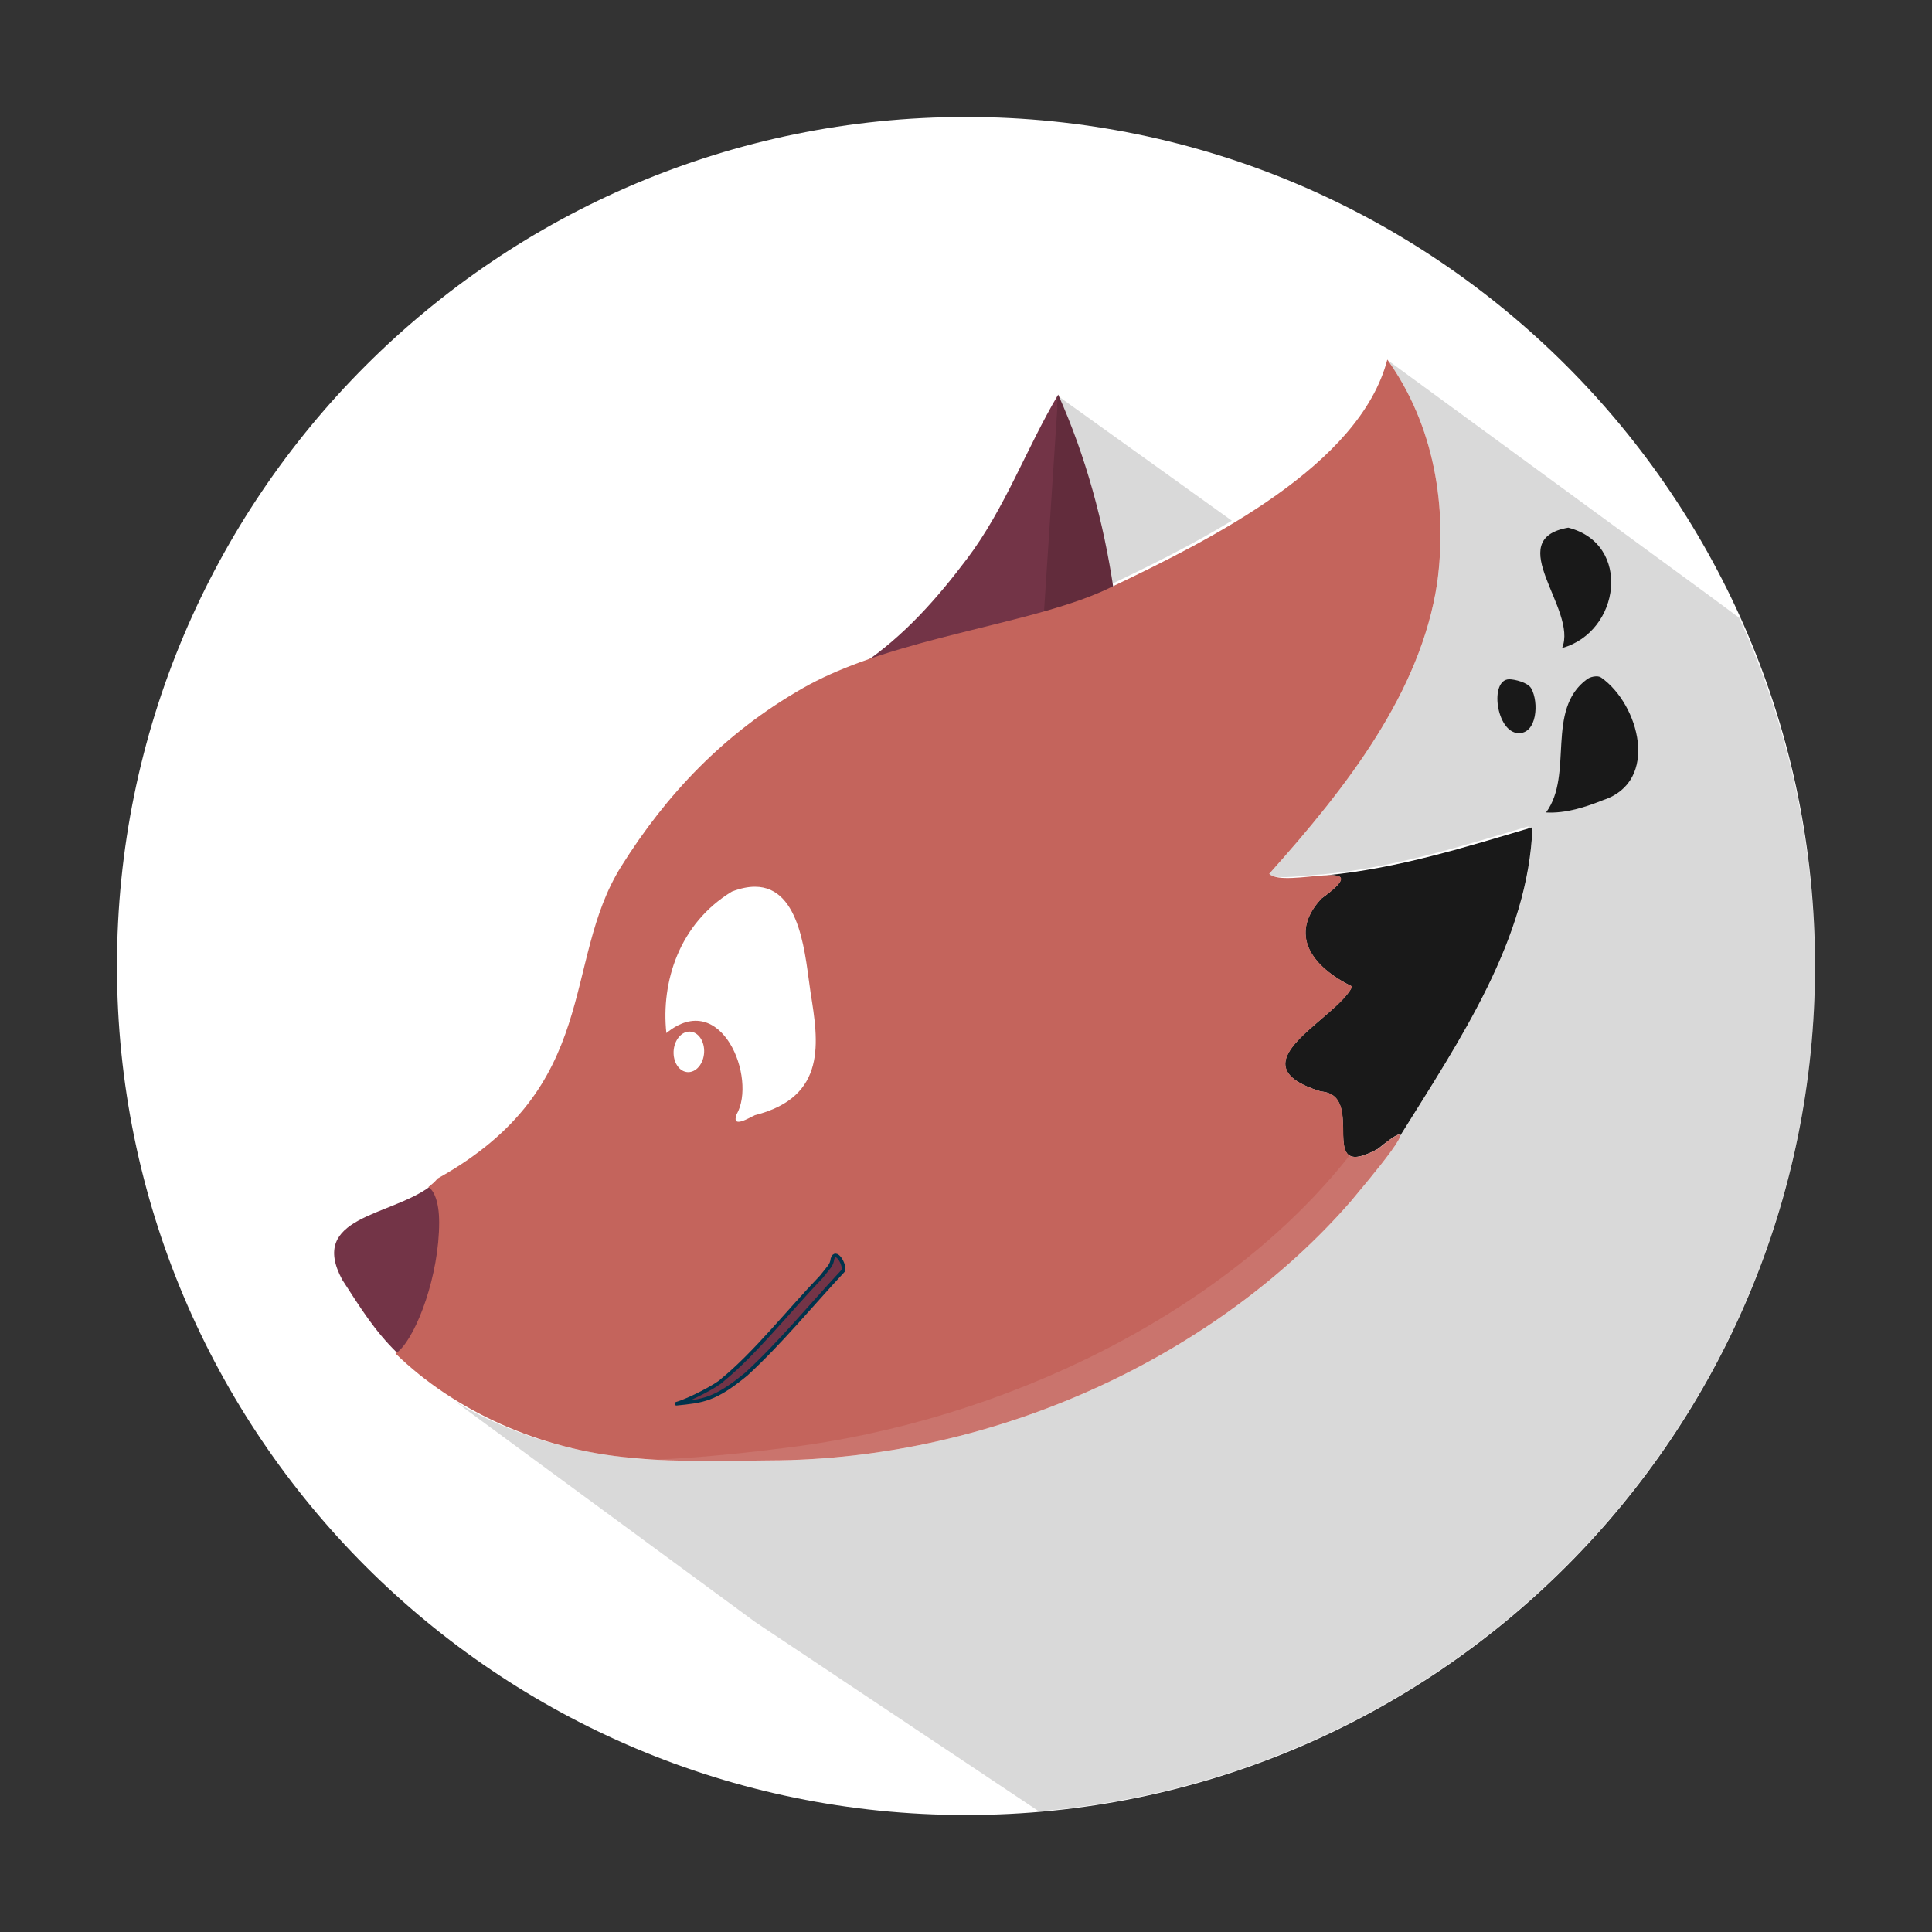 <?xml version="1.0" encoding="UTF-8" standalone="no"?>
<svg
   xmlns:dc="http://purl.org/dc/elements/1.1/"
   xmlns:cc="http://creativecommons.org/ns#"
   xmlns:rdf="http://www.w3.org/1999/02/22-rdf-syntax-ns#"
   xmlns:svg="http://www.w3.org/2000/svg"
   xmlns="http://www.w3.org/2000/svg"
   xmlns:xlink="http://www.w3.org/1999/xlink"
   xmlns:sodipodi="http://sodipodi.sourceforge.net/DTD/sodipodi-0.dtd"
   xmlns:inkscape="http://www.inkscape.org/namespaces/inkscape"
   width="384pt"
   height="384pt"
   version="1.1"
   viewBox="0 0 384 384"
   id="svg34823"
   sodipodi:docname="gimp.svg"
   inkscape:version="0.92.4 (fd57863, 2020-04-02)">
  <rect x="0" y="0" width="384" height="384" fill="#333333" stroke="none"/>
  <sodipodi:namedview
     pagecolor="#ffffff"
     bordercolor="#666666"
     borderopacity="1"
     objecttolerance="10"
     gridtolerance="10"
     guidetolerance="10"
     inkscape:pageopacity="0"
     inkscape:pageshadow="2"
     inkscape:window-width="1172"
     inkscape:window-height="773"
     id="namedview34825"
     showgrid="false"
     inkscape:zoom="0.4609375"
     inkscape:cx="-17.387457"
     inkscape:cy="244.90905"
     inkscape:window-x="951"
     inkscape:window-y="286"
     inkscape:window-maximized="0"
     inkscape:current-layer="svg34823" />
  <defs
     id="defs34801">
    <filter
       id="alpha"
       width="100%"
       height="100%"
       x="0%"
       y="0%"
       filterUnits="objectBoundingBox">
      <feColorMatrix
         in="SourceGraphic"
         type="matrix"
         values="0 0 0 0 1 0 0 0 0 1 0 0 0 0 1 0 0 0 1 0"
         id="feColorMatrix34776" />
    </filter>
    <mask
       id="mask0">
      <g
         filter="url(#alpha)"
         id="g34781">
        <rect
           width="384"
           height="384"
           x="0"
           y="0"
           style="fill:rgb(0%,0%,0%);fill-opacity:0.949"
           id="rect34779" />
      </g>
    </mask>
    <clipPath
       id="clip1">
      <rect
         width="384"
         height="384"
         x="0"
         y="0"
         id="rect34784" />
    </clipPath>
    <g
       id="surface5"
       clip-path="url(#clip1)">
      <path
         style="fill:rgb(0%,0%,0%);fill-opacity:0.157"
         d="M 275.855 71.629 C 276.289 72.238 276.703 72.855 277.105 73.477 C 277.168 73.574 277.23 73.668 277.293 73.762 C 277.449 74.012 277.602 74.258 277.758 74.508 C 277.844 74.648 277.93 74.785 278.012 74.926 C 278.156 75.164 278.293 75.398 278.434 75.637 C 278.523 75.793 278.617 75.953 278.707 76.113 C 278.84 76.348 278.973 76.582 279.102 76.816 C 279.188 76.969 279.266 77.121 279.348 77.273 C 279.48 77.523 279.617 77.77 279.746 78.023 C 279.793 78.113 279.84 78.207 279.887 78.301 C 280.184 78.883 280.469 79.469 280.746 80.059 C 280.781 80.141 280.82 80.219 280.855 80.301 C 280.973 80.555 281.086 80.805 281.199 81.059 C 281.27 81.219 281.34 81.383 281.41 81.543 C 281.512 81.781 281.609 82.02 281.711 82.258 C 281.785 82.434 281.855 82.613 281.93 82.789 C 282.027 83.035 282.125 83.281 282.219 83.527 C 282.277 83.68 282.336 83.836 282.395 83.992 C 282.492 84.25 282.59 84.512 282.684 84.773 C 282.738 84.926 282.793 85.082 282.848 85.238 C 283.039 85.789 283.227 86.34 283.402 86.895 C 283.43 86.984 283.457 87.078 283.488 87.168 C 283.488 87.168 283.488 87.172 283.488 87.176 C 283.562 87.41 283.633 87.648 283.703 87.887 C 283.762 88.082 283.82 88.281 283.879 88.477 C 283.941 88.703 284.004 88.926 284.066 89.152 C 284.121 89.363 284.18 89.57 284.234 89.781 C 284.293 90.004 284.348 90.223 284.402 90.445 C 284.457 90.66 284.508 90.875 284.562 91.09 C 284.613 91.312 284.664 91.531 284.715 91.754 C 284.766 91.973 284.812 92.188 284.859 92.406 C 284.906 92.625 284.957 92.844 285 93.066 C 285.082 93.469 285.16 93.875 285.234 94.281 C 285.234 94.281 285.234 94.285 285.234 94.285 C 285.27 94.473 285.301 94.664 285.336 94.852 C 285.379 95.109 285.422 95.367 285.465 95.625 C 285.496 95.82 285.527 96.02 285.559 96.219 C 285.594 96.465 285.629 96.707 285.664 96.953 C 285.691 97.156 285.719 97.359 285.746 97.562 C 285.777 97.812 285.809 98.062 285.84 98.309 C 285.859 98.508 285.887 98.703 285.906 98.898 C 285.938 99.176 285.965 99.449 285.992 99.727 C 286.008 99.891 286.023 100.051 286.039 100.215 C 286.07 100.578 286.098 100.938 286.125 101.301 C 286.141 101.52 286.152 101.734 286.168 101.953 C 286.188 102.258 286.207 102.559 286.219 102.863 C 286.23 103.039 286.234 103.211 286.242 103.387 C 286.254 103.656 286.266 103.926 286.273 104.191 C 286.277 104.387 286.281 104.582 286.285 104.777 C 286.293 105.035 286.297 105.297 286.297 105.555 C 286.301 105.742 286.301 105.934 286.301 106.121 C 286.301 106.402 286.301 106.684 286.297 106.965 C 286.297 107.125 286.297 107.281 286.293 107.438 C 286.289 107.789 286.277 108.137 286.266 108.484 C 286.262 108.586 286.262 108.688 286.258 108.789 C 286.258 108.805 286.254 108.824 286.254 108.844 C 286.238 109.25 286.223 109.656 286.199 110.062 C 286.191 110.188 286.184 110.316 286.176 110.445 C 286.156 110.746 286.137 111.051 286.117 111.352 C 286.105 111.5 286.094 111.648 286.082 111.797 C 286.051 112.219 286.016 112.637 285.977 113.051 L 285.977 113.062 C 285.93 113.535 285.879 114.004 285.824 114.473 C 285.824 114.477 285.824 114.477 285.824 114.48 C 285.785 114.844 285.734 115.211 285.688 115.574 C 285.672 115.68 285.66 115.781 285.648 115.887 C 285.574 116.379 285.492 116.871 285.406 117.359 C 285.391 117.461 285.371 117.562 285.352 117.664 C 285.266 118.141 285.176 118.617 285.078 119.09 C 285.062 119.164 285.047 119.238 285.031 119.312 C 284.934 119.781 284.832 120.246 284.727 120.711 C 284.719 120.746 284.711 120.785 284.699 120.82 C 284.59 121.305 284.469 121.789 284.344 122.273 C 284.32 122.363 284.297 122.457 284.273 122.547 C 284.148 123.023 284.02 123.5 283.887 123.973 C 283.871 124.02 283.859 124.062 283.844 124.109 C 283.719 124.555 283.586 125 283.449 125.441 C 283.422 125.523 283.398 125.605 283.375 125.684 C 283.23 126.148 283.078 126.609 282.926 127.07 C 282.895 127.16 282.863 127.246 282.836 127.336 C 282.672 127.809 282.508 128.285 282.34 128.754 C 282.223 129.078 282.102 129.398 281.98 129.719 C 281.621 130.68 281.238 131.633 280.836 132.582 C 280.734 132.82 280.633 133.059 280.527 133.293 C 280.496 133.375 280.461 133.453 280.426 133.531 C 280.426 133.535 280.422 133.539 280.422 133.543 C 280.32 133.77 280.223 133.996 280.121 134.219 C 280.074 134.324 280.027 134.43 279.977 134.535 C 279.887 134.734 279.797 134.934 279.703 135.129 C 279.648 135.254 279.594 135.375 279.535 135.492 C 279.27 136.062 278.996 136.625 278.719 137.188 C 278.688 137.258 278.652 137.324 278.621 137.391 C 278.332 137.973 278.039 138.551 277.738 139.125 C 277.734 139.133 277.73 139.137 277.727 139.145 C 277.723 139.152 277.715 139.164 277.711 139.176 C 277.395 139.781 277.07 140.387 276.742 140.984 C 276.422 141.566 276.094 142.148 275.758 142.727 C 275.691 142.848 275.617 142.969 275.547 143.09 C 275.297 143.523 275.043 143.953 274.785 144.383 C 274.664 144.586 274.539 144.793 274.418 144.996 C 274.207 145.344 273.992 145.688 273.777 146.035 C 273.637 146.258 273.5 146.484 273.355 146.707 C 273.152 147.031 272.945 147.352 272.738 147.676 C 272.582 147.918 272.426 148.164 272.266 148.406 C 272.094 148.672 271.918 148.934 271.742 149.195 C 271.309 149.852 270.867 150.504 270.422 151.156 C 270.355 151.246 270.293 151.34 270.23 151.43 C 269.965 151.816 269.695 152.195 269.426 152.578 C 269.363 152.668 269.297 152.762 269.234 152.852 C 264.105 160.074 258.254 166.992 252.273 173.672 C 252.504 173.914 252.84 174.094 253.258 174.227 C 255.996 174.645 260.703 173.805 263.488 173.773 C 263.473 173.773 263.457 173.773 263.441 173.773 C 263.383 173.777 263.316 173.777 263.254 173.781 C 263.117 173.781 262.98 173.785 262.836 173.793 C 276.898 172.477 290.68 168.133 303.773 164.246 C 303.77 164.391 303.758 164.535 303.75 164.684 C 304.043 164.594 304.34 164.508 304.629 164.422 C 303.805 186.621 290.371 206.453 278.285 225.828 C 278.273 225.879 278.254 225.938 278.234 225.996 C 278.23 226.004 278.23 226.008 278.227 226.016 C 278.219 226.039 278.207 226.066 278.199 226.094 C 278.184 226.133 278.164 226.172 278.148 226.215 C 278.125 226.266 278.094 226.324 278.066 226.383 C 278.047 226.422 278.027 226.461 278.004 226.508 C 278.004 226.508 278 226.512 278 226.516 C 277.992 226.531 277.98 226.551 277.969 226.566 C 277.934 226.633 277.898 226.699 277.859 226.766 C 277.852 226.781 277.844 226.793 277.836 226.809 C 277.82 226.836 277.801 226.867 277.785 226.895 C 277.781 226.895 277.777 226.898 277.773 226.902 C 277.676 227.066 277.57 227.238 277.449 227.426 C 277.434 227.445 277.426 227.465 277.41 227.484 C 277.402 227.496 277.395 227.512 277.387 227.523 C 277.238 227.75 277.074 227.992 276.895 228.25 C 276.891 228.254 276.887 228.258 276.883 228.262 C 276.883 228.266 276.879 228.266 276.875 228.27 C 276.863 228.293 276.844 228.316 276.828 228.336 C 276.688 228.535 276.535 228.742 276.383 228.953 C 276.336 229.02 276.293 229.082 276.242 229.152 C 276.242 229.152 276.238 229.156 276.238 229.156 C 276.211 229.195 276.176 229.238 276.148 229.277 C 275.949 229.543 275.746 229.816 275.535 230.094 C 275.535 230.094 275.535 230.094 275.531 230.098 C 275.5 230.137 275.465 230.18 275.434 230.223 C 275.227 230.496 275.012 230.773 274.789 231.059 C 274.785 231.066 274.781 231.07 274.777 231.074 C 274.699 231.172 274.621 231.273 274.547 231.367 C 274.445 231.496 274.344 231.625 274.242 231.754 C 274.16 231.859 274.078 231.965 273.992 232.07 C 273.988 232.074 273.984 232.078 273.98 232.086 C 273.895 232.191 273.812 232.297 273.727 232.402 C 273.328 232.898 272.93 233.391 272.535 233.879 C 272.477 233.949 272.422 234.02 272.363 234.09 C 272.359 234.094 272.359 234.098 272.355 234.102 C 272.32 234.145 272.293 234.176 272.258 234.219 C 271.66 234.949 271.121 235.598 270.594 236.234 C 270.395 236.477 270.188 236.73 270.004 236.949 C 269.383 237.695 268.863 238.316 268.52 238.73 C 268.137 239.172 267.746 239.613 267.355 240.051 C 267.227 240.195 267.098 240.336 266.969 240.48 C 266.695 240.781 266.422 241.082 266.148 241.383 C 266 241.543 265.852 241.699 265.703 241.859 C 265.445 242.137 265.188 242.414 264.926 242.691 C 264.773 242.855 264.617 243.016 264.461 243.18 C 264.195 243.461 263.926 243.738 263.656 244.016 C 263.504 244.172 263.352 244.328 263.199 244.484 C 262.93 244.758 262.656 245.031 262.387 245.305 C 262.227 245.461 262.07 245.621 261.914 245.777 C 261.621 246.066 261.328 246.355 261.031 246.645 C 260.895 246.777 260.758 246.91 260.621 247.043 C 260.188 247.461 259.75 247.879 259.312 248.289 C 258.379 249.168 257.43 250.035 256.469 250.891 C 256.027 251.281 255.586 251.668 255.141 252.055 C 255.027 252.152 254.914 252.25 254.805 252.348 C 254.441 252.656 254.082 252.969 253.715 253.277 C 253.617 253.355 253.523 253.438 253.426 253.52 C 252.965 253.906 252.5 254.293 252.031 254.676 C 250.02 256.328 247.949 257.934 245.824 259.492 C 245.293 259.883 244.758 260.27 244.223 260.652 C 243.73 261 243.238 261.348 242.746 261.691 C 242.621 261.781 242.492 261.867 242.363 261.957 C 241.969 262.23 241.57 262.504 241.168 262.773 C 241.055 262.852 240.941 262.93 240.824 263.008 C 240.316 263.352 239.809 263.691 239.297 264.027 C 238.797 264.355 238.293 264.68 237.789 265.004 C 237.641 265.098 237.496 265.191 237.348 265.285 C 236.961 265.531 236.574 265.773 236.184 266.016 C 236.039 266.105 235.895 266.195 235.75 266.285 C 235.238 266.605 234.723 266.922 234.207 267.234 C 233.633 267.578 233.055 267.922 232.473 268.262 C 232.25 268.391 232.027 268.52 231.805 268.648 C 230.859 269.195 229.914 269.734 228.957 270.262 C 227.773 270.918 226.578 271.559 225.375 272.184 C 224.773 272.496 224.168 272.805 223.559 273.109 C 222.953 273.418 222.34 273.719 221.727 274.02 C 220.504 274.617 219.27 275.199 218.023 275.77 C 216.777 276.34 215.523 276.891 214.262 277.43 C 212.996 277.969 211.723 278.492 210.441 279.004 C 209.844 279.238 209.242 279.473 208.641 279.703 C 208.398 279.797 208.156 279.887 207.914 279.98 C 207.555 280.117 207.195 280.25 206.832 280.387 C 206.566 280.484 206.301 280.578 206.031 280.676 C 205.68 280.805 205.324 280.934 204.969 281.062 C 204.699 281.156 204.426 281.254 204.152 281.348 C 203.812 281.469 203.473 281.586 203.129 281.703 C 202.852 281.797 202.57 281.895 202.293 281.988 C 201.941 282.105 201.59 282.223 201.238 282.34 C 200.969 282.426 200.699 282.516 200.43 282.602 C 200.066 282.719 199.699 282.836 199.336 282.949 C 199.066 283.035 198.801 283.117 198.531 283.203 C 197.996 283.367 197.453 283.535 196.914 283.695 C 196.84 283.715 196.766 283.738 196.691 283.762 C 196.023 283.957 195.355 284.152 194.684 284.344 C 194.012 284.531 193.34 284.719 192.664 284.898 C 191.988 285.078 191.312 285.258 190.637 285.43 C 189.957 285.602 189.277 285.77 188.598 285.934 C 188.578 285.941 188.559 285.941 188.539 285.949 C 187.941 286.09 187.344 286.23 186.746 286.367 C 186.562 286.406 186.379 286.449 186.199 286.488 C 185.758 286.59 185.32 286.684 184.879 286.781 C 184.676 286.824 184.469 286.867 184.266 286.91 C 183.672 287.035 183.082 287.16 182.488 287.277 C 182.469 287.281 182.449 287.285 182.43 287.289 C 182.309 287.312 182.191 287.332 182.074 287.355 C 180.812 287.605 179.547 287.84 178.277 288.059 L 178.273 288.059 C 178.172 288.074 178.066 288.09 177.965 288.109 C 176.676 288.328 175.387 288.531 174.094 288.715 C 173.395 288.816 172.691 288.91 171.992 289.004 C 171.289 289.094 170.586 289.18 169.883 289.262 C 169.18 289.344 168.477 289.418 167.77 289.492 C 164.945 289.777 162.109 289.988 159.262 290.117 C 158.551 290.148 157.836 290.176 157.125 290.199 C 155.699 290.246 154.27 290.27 152.836 290.273 C 152.832 290.273 152.828 290.273 152.824 290.273 C 152.172 290.273 151.383 290.281 150.535 290.293 C 144.359 290.375 133.539 290.621 125.57 289.762 C 122.09 289.465 118.664 288.926 115.309 288.199 C 106.332 286.344 97.887 283.023 90.469 278.559 L 150.117 322.398 L 206.492 360.02 C 293.707 352.496 360.691 279.539 360.75 192 C 360.676 168.117 355.535 144.52 345.664 122.77 L 339.273 118.043 Z M 210.324 78.434 L 210.305 78.723 L 210.211 78.656 L 210.105 80.777 C 210.125 80.824 210.145 80.871 210.164 80.918 L 207.469 122.082 C 212.094 120.781 216.367 119.383 220.004 117.723 C 220.43 117.52 220.891 117.297 221.328 117.09 C 221.273 116.723 221.203 116.352 221.148 115.984 C 228.391 112.52 236.797 108.379 244.84 103.488 L 210.516 78.875 C 210.453 78.727 210.391 78.582 210.324 78.434 Z M 207.469 122.082 Z M 263.66 173.777 C 263.965 173.777 264.242 173.793 264.488 173.816 C 264.426 173.809 264.359 173.805 264.293 173.801 C 264.195 173.793 264.098 173.785 263.996 173.781 C 263.938 173.777 263.879 173.777 263.816 173.777 C 263.766 173.777 263.711 173.777 263.66 173.777 Z M 83.965 236.02 C 83.902 236.066 83.836 236.109 83.77 236.152 C 83.836 236.109 83.902 236.066 83.965 236.02 Z M 83.965 236.02"
         id="path34787" />
    </g>
    <mask
       id="mask1">
      <g
         filter="url(#alpha)"
         id="g34792">
        <rect
           width="384"
           height="384"
           x="0"
           y="0"
           style="fill:rgb(0%,0%,0%);fill-opacity:0.102"
           id="rect34790" />
      </g>
    </mask>
    <clipPath
       id="clip2">
      <rect
         width="384"
         height="384"
         x="0"
         y="0"
         id="rect34795" />
    </clipPath>
    <g
       id="surface8"
       clip-path="url(#clip2)">
      <path
         style="fill:rgb(99.216%,99.216%,99.216%)"
         d="M 278.117 225.508 C 277.68 225.492 276.41 226.301 273.93 228.336 C 270.891 229.996 269.199 230.238 268.242 229.648 C 243.629 260.93 199.477 282.52 156.027 287.781 C 150.609 288.488 138.988 289.832 129.914 290.102 C 138.359 290.602 148.266 290.277 152.844 290.27 C 198.652 290.156 242.305 268.891 268.527 238.727 C 270.664 236.133 279.68 225.566 278.117 225.508 Z M 129.914 290.102 C 128.414 290.012 125.578 289.758 125.578 289.758 L 124.738 289.719 L 125.484 290.129 C 125.484 290.129 128.332 290.176 129.914 290.102 Z M 129.914 290.102"
         id="path34798" />
    </g>
  </defs>
  <g
     id="g34821">
    <path
       style="fill:rgb(100%,100%,100%)"
       d="M 192 23.25 C 98.801 23.25 23.25 98.801 23.25 192 C 23.25 285.199 98.801 360.75 192 360.75 C 285.199 360.75 360.75 285.199 360.75 192 C 360.75 98.801 285.199 23.25 192 23.25 Z M 192 23.25"
       id="path34803" />
    <path
       style="fill:#733447;fill-opacity:1"
       d="M 210.324 78.434 C 203.969 89.172 199.773 101.027 192.223 111.035 C 186.316 118.867 179.75 126.379 171.27 132.086 C 187.734 126.051 207.535 123.414 220.004 117.723 C 220.43 117.52 220.891 117.297 221.328 117.09 C 219.371 103.945 215.875 90.824 210.324 78.434 Z M 210.324 78.434"
       id="path34805" />
    <use
       mask="url(#mask0)"
       xlink:href="#surface5"
       id="use34807" />
    <path
       style="fill:rgb(10%,10%,10%)"
       d="M 311.699 104.875 C 298.344 107.203 313.676 121.176 310.477 128.801 C 322.07 125.574 324.379 108.09 311.699 104.875 Z M 317.242 134.426 C 316.598 134.434 315.891 134.668 315.449 134.988 C 307.113 141.051 312.852 153.93 307.289 161.484 C 311.223 161.707 315.172 160.406 318.645 159.02 C 329.934 155.309 325.789 139.992 318.262 134.684 C 317.992 134.496 317.629 134.418 317.242 134.426 Z M 300.004 135.012 C 295.988 134.98 297.355 145.539 301.77 145.715 C 305.5 145.863 305.906 139.586 304.34 136.82 C 303.656 135.621 301.027 135.02 300.004 135.012 Z M 304.59 164.422 C 291.492 168.309 277.707 172.656 263.637 173.965 C 263.641 173.965 263.645 173.965 263.645 173.965 C 263.793 173.961 263.934 173.957 264.07 173.953 C 264.133 173.953 264.199 173.949 264.262 173.949 C 264.391 173.949 264.512 173.949 264.637 173.953 C 264.695 173.953 264.758 173.953 264.812 173.957 C 264.918 173.961 265.012 173.969 265.109 173.977 C 265.18 173.98 265.25 173.984 265.316 173.992 C 265.445 174.008 265.566 174.023 265.68 174.047 C 265.68 174.047 265.68 174.047 265.684 174.047 C 265.688 174.047 265.691 174.047 265.695 174.051 C 265.75 174.062 265.805 174.074 265.855 174.09 C 265.863 174.09 265.871 174.094 265.879 174.094 C 265.93 174.109 265.977 174.125 266.02 174.141 C 266.023 174.145 266.027 174.145 266.027 174.145 C 266.074 174.164 266.121 174.184 266.16 174.207 C 266.367 174.312 266.484 174.461 266.504 174.656 C 266.508 174.664 266.508 174.672 266.508 174.68 C 266.512 174.711 266.508 174.742 266.504 174.773 C 266.504 174.789 266.504 174.801 266.5 174.812 C 266.496 174.848 266.488 174.883 266.477 174.918 C 266.477 174.934 266.473 174.945 266.465 174.961 C 266.453 174.996 266.441 175.031 266.422 175.07 C 266.414 175.09 266.41 175.105 266.398 175.125 C 266.383 175.16 266.363 175.195 266.344 175.23 C 266.332 175.254 266.316 175.281 266.301 175.305 C 266.277 175.34 266.254 175.379 266.23 175.414 C 266.211 175.445 266.191 175.473 266.168 175.5 C 266.145 175.539 266.113 175.574 266.082 175.613 C 266.059 175.645 266.031 175.68 266.004 175.711 C 265.973 175.75 265.941 175.789 265.906 175.828 C 265.875 175.863 265.844 175.898 265.809 175.938 C 265.766 175.984 265.723 176.027 265.676 176.078 C 265.66 176.098 265.637 176.117 265.617 176.137 C 265.48 176.277 265.32 176.43 265.148 176.59 C 265.035 176.691 264.898 176.809 264.766 176.918 C 264.664 177.008 264.574 177.09 264.465 177.18 C 264.309 177.309 264.129 177.449 263.957 177.586 C 263.84 177.676 263.734 177.762 263.609 177.859 C 263.301 178.098 262.965 178.348 262.602 178.609 C 262.191 179.059 261.824 179.5 261.496 179.938 C 260.52 181.258 259.918 182.547 259.645 183.793 C 259.602 184 259.562 184.207 259.535 184.414 C 259.43 185.211 259.457 185.988 259.602 186.742 C 259.605 186.77 259.605 186.793 259.613 186.82 C 259.652 187.016 259.699 187.207 259.754 187.398 C 259.918 187.977 260.148 188.543 260.445 189.09 C 260.543 189.273 260.648 189.457 260.758 189.637 C 260.758 189.637 260.762 189.637 260.762 189.637 C 260.871 189.816 260.992 189.992 261.117 190.172 C 261.242 190.348 261.371 190.523 261.508 190.695 C 261.648 190.867 261.793 191.039 261.941 191.211 C 262.09 191.379 262.246 191.547 262.41 191.715 C 262.734 192.047 263.078 192.371 263.445 192.688 C 264.918 193.953 266.723 195.098 268.746 196.09 C 268.645 196.301 268.527 196.508 268.395 196.723 C 268.328 196.828 268.258 196.934 268.184 197.039 C 268.109 197.148 268.031 197.254 267.949 197.363 C 267.789 197.578 267.613 197.797 267.426 198.016 C 267.238 198.234 267.039 198.453 266.828 198.676 C 266.406 199.121 265.945 199.57 265.461 200.023 C 264.973 200.477 264.457 200.934 263.926 201.395 C 262.605 202.547 261.195 203.715 259.914 204.879 C 257.992 206.633 256.355 208.375 255.727 210.043 C 255.684 210.156 255.648 210.266 255.613 210.379 C 255.582 210.488 255.555 210.598 255.531 210.707 C 255.484 210.926 255.457 211.145 255.449 211.363 C 255.445 211.578 255.461 211.793 255.5 212.008 C 255.52 212.113 255.543 212.219 255.574 212.324 C 255.605 212.43 255.645 212.535 255.688 212.641 C 255.773 212.852 255.883 213.059 256.02 213.262 C 256.09 213.363 256.164 213.465 256.246 213.566 C 256.328 213.668 256.418 213.77 256.516 213.871 C 256.707 214.07 256.926 214.27 257.176 214.465 C 257.301 214.562 257.434 214.66 257.574 214.758 C 257.852 214.949 258.164 215.141 258.508 215.328 C 258.848 215.516 259.227 215.703 259.633 215.883 C 259.977 216.039 260.352 216.188 260.746 216.336 C 260.82 216.363 260.891 216.395 260.965 216.422 C 261.445 216.598 261.961 216.773 262.512 216.941 C 262.781 216.961 263.031 216.996 263.266 217.043 C 263.289 217.047 263.312 217.051 263.332 217.055 C 263.336 217.055 263.336 217.055 263.336 217.055 C 263.363 217.059 263.391 217.066 263.418 217.074 C 263.641 217.125 263.852 217.184 264.047 217.258 C 264.156 217.297 264.262 217.344 264.363 217.391 C 264.465 217.438 264.562 217.492 264.656 217.547 C 264.844 217.656 265.012 217.777 265.172 217.91 C 265.25 217.977 265.324 218.047 265.395 218.117 C 265.469 218.191 265.535 218.266 265.602 218.344 C 265.664 218.422 265.727 218.5 265.785 218.582 C 265.844 218.668 265.898 218.75 265.953 218.84 C 266.109 219.102 266.242 219.383 266.352 219.68 C 266.445 219.934 266.523 220.203 266.586 220.48 C 266.598 220.527 266.613 220.57 266.621 220.617 C 266.672 220.832 266.711 221.055 266.742 221.281 C 266.777 221.508 266.805 221.734 266.828 221.969 C 266.848 222.203 266.867 222.438 266.879 222.672 C 266.879 222.68 266.879 222.688 266.879 222.695 C 266.906 223.16 266.918 223.633 266.926 224.098 C 266.934 224.57 266.938 225.039 266.949 225.492 C 266.965 226.172 266.996 226.82 267.078 227.402 C 267.105 227.594 267.137 227.777 267.176 227.957 C 267.195 228.043 267.219 228.133 267.242 228.215 C 267.266 228.301 267.289 228.379 267.316 228.461 C 267.344 228.539 267.375 228.613 267.406 228.688 C 267.438 228.762 267.473 228.832 267.508 228.902 C 267.52 228.926 267.535 228.945 267.547 228.965 C 267.609 229.078 267.68 229.184 267.754 229.277 C 267.801 229.332 267.852 229.387 267.902 229.438 C 268.062 229.586 268.242 229.707 268.457 229.793 C 268.668 229.879 268.914 229.93 269.191 229.945 C 269.379 229.953 269.578 229.945 269.797 229.918 C 269.906 229.906 270.02 229.887 270.137 229.867 C 270.371 229.82 270.625 229.758 270.898 229.672 C 271.031 229.629 271.172 229.582 271.32 229.531 C 271.902 229.32 272.562 229.031 273.309 228.645 C 273.496 228.547 273.691 228.445 273.887 228.336 C 274.277 228.02 274.629 227.738 274.957 227.477 C 275.086 227.375 275.195 227.293 275.316 227.199 C 275.512 227.047 275.703 226.902 275.879 226.773 C 275.984 226.691 276.086 226.621 276.184 226.551 C 276.344 226.434 276.496 226.328 276.637 226.23 C 276.754 226.152 276.879 226.066 276.98 226 C 277.004 225.988 277.027 225.973 277.047 225.961 C 277.195 225.867 277.328 225.789 277.449 225.727 C 277.496 225.703 277.543 225.676 277.586 225.656 C 277.605 225.648 277.625 225.637 277.645 225.629 C 277.703 225.602 277.758 225.582 277.809 225.562 C 277.816 225.562 277.82 225.559 277.828 225.555 C 277.883 225.535 277.934 225.523 277.98 225.516 C 277.984 225.516 277.992 225.516 277.996 225.516 C 278.031 225.512 278.062 225.508 278.094 225.512 C 278.102 225.512 278.109 225.516 278.117 225.516 C 278.141 225.52 278.16 225.527 278.176 225.539 C 278.184 225.543 278.188 225.547 278.191 225.551 C 278.211 225.562 278.223 225.582 278.234 225.602 C 278.234 225.605 278.238 225.609 278.238 225.613 C 278.25 225.637 278.254 225.668 278.254 225.703 C 278.254 225.742 278.25 225.785 278.242 225.832 C 290.332 206.453 303.766 186.621 304.59 164.422 Z M 304.59 164.422"
       id="path34809" />
    <path
       style="fill:#733447;fill-opacity:1"
       d="M 85.477 235.828 C 77.512 241.777 61.246 241.781 68.023 254.363 C 71.664 259.988 74.465 264.539 78.945 268.902 C 79.27 268.684 79.539 268.469 79.719 268.305 C 83.211 265.031 87.633 253.387 87.625 242.816 C 87.625 238.707 86.578 236.461 85.477 235.828 Z M 85.477 235.828"
       id="path34811" />
    <path
       style="fill:#c4645c;fill-opacity:1"
       d="M 275.742 71.469 C 270.293 92.418 240.785 107.188 220.984 116.633 C 220.855 116.695 220.723 116.758 220.594 116.82 C 220.281 116.969 219.961 117.121 219.66 117.266 C 219.301 117.43 218.938 117.59 218.566 117.75 C 218.508 117.773 218.453 117.797 218.395 117.82 C 218.203 117.902 218.008 117.98 217.812 118.062 C 217.5 118.191 217.184 118.32 216.863 118.445 C 216.699 118.508 216.531 118.574 216.367 118.637 C 216.016 118.773 215.66 118.902 215.305 119.035 C 215.156 119.09 215.008 119.145 214.859 119.199 C 214.387 119.367 213.906 119.535 213.418 119.699 C 213.395 119.707 213.371 119.719 213.344 119.727 C 213.344 119.727 213.34 119.727 213.336 119.73 C 212.805 119.91 212.262 120.086 211.715 120.262 C 211.609 120.293 211.504 120.328 211.398 120.359 C 210.953 120.5 210.508 120.637 210.059 120.773 C 209.914 120.82 209.77 120.863 209.625 120.906 C 209.172 121.039 208.719 121.176 208.258 121.309 C 208.156 121.336 208.055 121.367 207.953 121.395 C 207.203 121.613 206.438 121.824 205.668 122.035 C 204.988 122.219 204.301 122.402 203.609 122.586 C 203.273 122.676 202.934 122.762 202.598 122.852 C 202.406 122.898 202.215 122.949 202.027 122.996 C 200.859 123.297 199.68 123.598 198.484 123.895 C 194.734 124.832 190.875 125.77 187.012 126.77 C 181.543 128.188 176.07 129.742 170.926 131.629 C 166.891 133.109 163.051 134.789 159.574 136.773 C 143.84 145.746 132.395 157.977 123.48 172.195 C 111.492 191.328 119.797 215.926 86.996 234.227 C 86.453 234.871 85.785 235.465 85.023 236.023 C 85.059 235.996 85.098 235.969 85.133 235.941 C 86.238 236.574 87.281 238.824 87.285 242.934 C 87.289 253.5 82.871 265.148 79.375 268.418 C 79.199 268.582 78.93 268.797 78.605 269.016 C 90.309 280.414 107.246 288.184 125.578 289.758 C 134.656 290.738 147.453 290.277 152.844 290.27 C 198.652 290.156 242.305 268.891 268.527 238.727 C 271.262 235.406 285.27 219.02 273.93 228.336 C 261.227 235.27 271.922 217.617 262.555 216.941 C 244.875 211.5 265.566 202.75 268.785 196.09 C 260.695 192.117 256.059 185.746 262.645 178.609 C 274.738 169.832 255.18 176.738 252.273 173.672 C 267.727 156.402 282.387 137.562 285.648 115.887 C 287.695 100.836 285.113 84.574 275.742 71.469 Z M 150.035 176.246 C 159.383 176.234 160.082 190.762 161.109 197.281 C 162.664 207.031 164.469 217.992 150.059 221.645 C 149.078 222.062 145.293 224.48 146.406 221.488 C 150.5 214.367 143.402 196.387 132.445 205.328 C 131.355 195.18 134.984 183.57 145.473 177.207 C 147.188 176.547 148.699 176.246 150.035 176.246 Z M 84.781 236.195 C 84.719 236.242 84.652 236.285 84.59 236.328 C 84.652 236.285 84.719 236.242 84.781 236.195 Z M 78.324 268.742 L 78.324 268.746 C 78.367 268.789 78.414 268.832 78.457 268.875 C 78.414 268.832 78.371 268.785 78.324 268.742 Z M 78.324 268.742"
       id="path34813" />
    <path
       style="fill-rule:evenodd;fill:#733447;stroke-width:0.955;stroke-linejoin:round;stroke:rgb(0%, 20%, 30%);fill-opacity:1"
       d="M 179.26 372.005 C 186.286 371.286 189.406 371.042 197.755 364.177 C 206.917 355.75 214.932 345.891 223.5 336.714 C 223.979 335.021 221.411 330.865 220.609 333.62 C 220.401 335.354 219.609 335.839 217.714 338.307 C 208.922 347.479 200 358.776 191.344 365.812 C 190.208 367.057 182.745 371.026 179.26 372.005 Z M 179.26 372.005"
       transform="matrix(0.75,0,0,0.75,0,0)"
       id="path34815" />
    <path
       style="fill-rule:evenodd;fill:rgb(100%,100%,100%)"
       d="M 139.117 211.734 C 137.961 213.402 136.035 213.562 134.824 212.094 C 133.609 210.621 133.559 208.078 134.715 206.406 C 135.871 204.734 137.797 204.57 139.012 206.039 C 140.227 207.504 140.277 210.051 139.125 211.723"
       id="path34817" />
    <use
       mask="url(#mask1)"
       xlink:href="#surface8"
       id="use34819" />
  </g>
</svg>
